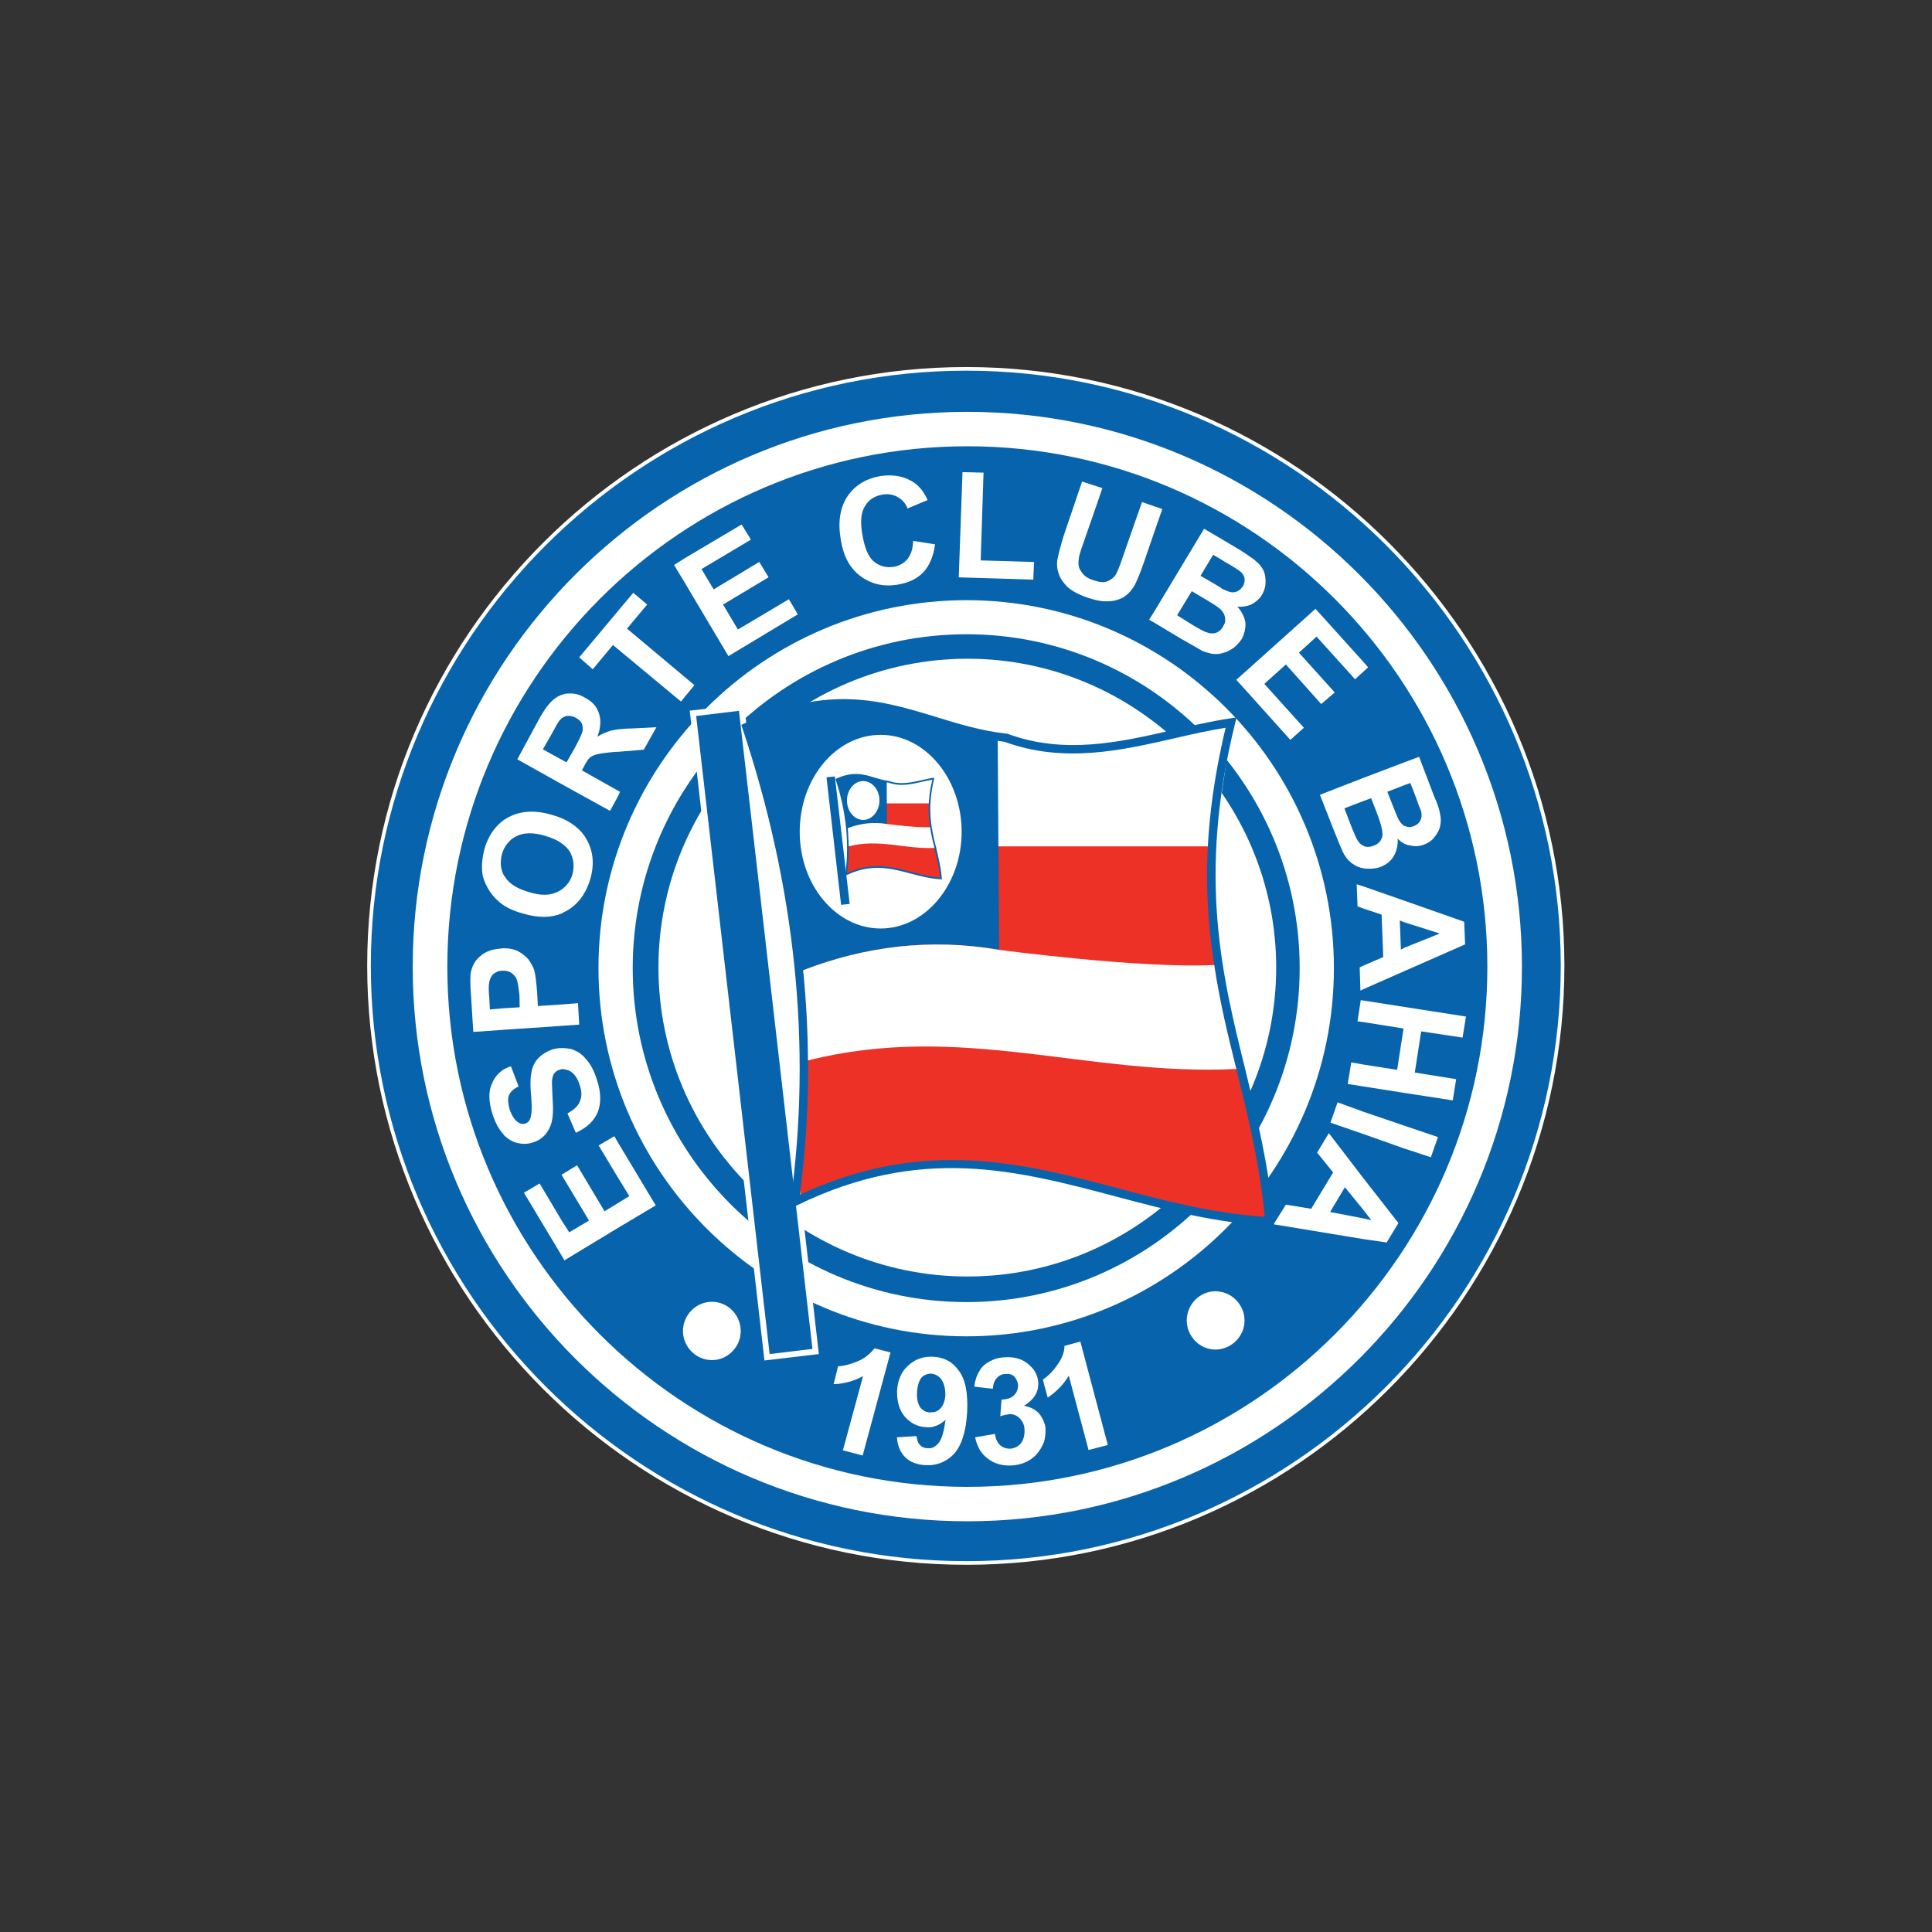 <?xml version="1.0" encoding="UTF-8" standalone="no"?>
<!-- Created with Inkscape (http://www.inkscape.org/) -->

<svg
   xmlns:dc="http://purl.org/dc/elements/1.1/"
   xmlns:cc="http://creativecommons.org/ns#"
   xmlns:rdf="http://www.w3.org/1999/02/22-rdf-syntax-ns#"
   xmlns:svg="http://www.w3.org/2000/svg"
   xmlns="http://www.w3.org/2000/svg"
   xmlns:sodipodi="http://sodipodi.sourceforge.net/DTD/sodipodi-0.dtd"
   xmlns:inkscape="http://www.inkscape.org/namespaces/inkscape"
   width="700mm"
   height="700mm"
   viewBox="0 0 2480.315 2480.315"
   id="svg4668"
   version="1.1"
   inkscape:version="0.92.4 (5da689c313, 2019-01-14)"
   sodipodi:docname="bahia-ec-logo.svg"
   inkscape:export-filename="G:\Users\suitedoalex\sites\svg\bahia-ec-logo-0.png"
   inkscape:export-xdpi="148.63"
   inkscape:export-ydpi="148.63">
  <rect x="0" y="0" width="2480.315" height="2480.315" fill="#333333" stroke="none"/>
  <defs
     id="defs4670">
    <clipPath
       id="clipPath32"
       clipPathUnits="userSpaceOnUse">
      <path
         inkscape:connector-curvature="0"
         id="path30"
         d="M 0,595.275 H 841.89 V 0 H 0 Z" />
    </clipPath>
    <clipPath
       id="clipPath32-5"
       clipPathUnits="userSpaceOnUse">
      <path
         inkscape:connector-curvature="0"
         id="path30-7"
         d="M 0,595.275 H 841.89 V 0 H 0 Z" />
    </clipPath>
  </defs>
  <sodipodi:namedview
     id="base"
     pagecolor="#ffffff"
     bordercolor="#666666"
     borderopacity="1.0"
     inkscape:pageopacity="0.0"
     inkscape:pageshadow="2"
     inkscape:zoom="0.11007292"
     inkscape:cx="1102.7431"
     inkscape:cy="1753.2777"
     inkscape:document-units="px"
     inkscape:current-layer="layer1"
     showgrid="false"
     inkscape:window-width="1600"
     inkscape:window-height="837"
     inkscape:window-x="-8"
     inkscape:window-y="-8"
     inkscape:window-maximized="1" />
  <g
     inkscape:label="Camada 1"
     inkscape:groupmode="layer"
     id="layer1"
     transform="translate(0,1427.953)">
    <g
       id="g26"
       transform="matrix(5.925,0,0,-5.925,-2615.183,2000.893)"
       inkscape:export-xdpi="23.428694"
       inkscape:export-ydpi="23.428694">
      <g
         clip-path="url(#clipPath32)"
         id="g28">
        <g
           transform="matrix(1.184,0,0,1.184,650.784,240.048)"
           id="g34">
          <path
             id="path36"
             style="fill:#0763ab;fill-opacity:1;fill-rule:evenodd;stroke:none"
             d="M 0,0 C 60.081,0 109.097,49.115 109.097,109.294 109.097,169.411 60.081,218.527 0,218.527 -60.213,218.528 -109.33,169.411 -109.33,109.294 -109.33,49.115 -60.213,0 0,0"
             inkscape:connector-curvature="0" />
        </g>
        <g
           transform="matrix(1.184,0,0,1.184,650.784,240.048)"
           id="g38">
          <path
             id="path40"
             style="fill:none;stroke:#ffffff;stroke-width:0.665;stroke-linecap:butt;stroke-linejoin:miter;stroke-miterlimit:22.926;stroke-dasharray:none;stroke-opacity:1"
             d="M 0,0 C 60.081,0 109.097,49.115 109.097,109.294 109.097,169.411 60.081,218.527 0,218.527 -60.213,218.528 -109.33,169.411 -109.33,109.294 -109.33,49.115 -60.213,0 0,0 Z"
             inkscape:connector-curvature="0" />
        </g>
        <g
           transform="matrix(1.184,0,0,1.184,530.808,369.22)"
           id="g42">
          <path
             id="path44"
             style="fill:#ffffff;fill-opacity:1;fill-rule:evenodd;stroke:none"
             d="m 0,0 v 0 c 0,-55.938 45.525,-101.467 101.496,-101.467 55.937,0 101.495,45.529 101.495,101.467 0,56.003 -45.558,101.563 -101.495,101.563 C 45.525,101.563 0,56.003 0,0 m 6.332,0 c 0,52.511 42.685,95.264 95.164,95.264 52.478,0 95.166,-42.753 95.166,-95.264 0,-52.448 -42.688,-95.167 -95.166,-95.167 C 49.017,-95.167 6.332,-52.448 6.332,0"
             inkscape:connector-curvature="0" />
        </g>
        <g
           transform="matrix(1.184,0,0,1.184,651.052,302.121)"
           id="g46">
          <path
             id="path48"
             style="fill:#ffffff;fill-opacity:1;fill-rule:evenodd;stroke:none"
             d="m 0,0 c -31.199,0 -56.587,25.359 -56.587,56.556 0,31.071 25.388,56.497 56.587,56.497 31.003,0 56.46,-25.426 56.46,-56.497 C 56.46,25.359 31.003,0 0,0"
             inkscape:connector-curvature="0" />
        </g>
        <g
           transform="matrix(1.184,0,0,1.184,571.057,368.949)"
           id="g50">
          <path
             id="path52"
             style="fill:#ffffff;fill-opacity:1;fill-rule:evenodd;stroke:none"
             d="m 0,0 v 0 c 0,-37.141 30.224,-67.391 67.359,-67.391 37.037,0 67.227,30.25 67.227,67.391 0,37.139 -30.19,67.327 -67.227,67.327 C 30.224,67.327 0,37.139 0,0 m 6.266,0 c 0,33.68 27.379,61.092 61.093,61.092 33.614,0 60.963,-27.412 60.963,-61.092 0,-33.714 -27.349,-61.125 -60.963,-61.125 C 33.645,-61.125 6.266,-33.714 6.266,0"
             inkscape:connector-curvature="0" />
        </g>
        <g
           transform="matrix(1.184,0,0,1.184,603.157,421.136)"
           id="g54">
          <path
             id="path56"
             style="fill:#ee3126;fill-opacity:1;fill-rule:evenodd;stroke:none"
             d="M 0,0 C 21.475,10.084 31.783,-0.229 47.453,-1.928 61.871,-7.279 75.548,-1.11 88.668,0.814 78.321,-41.089 93.14,-60.052 95.685,-90.466 66.669,-89.064 43.304,-70.072 8.878,-86.813 12.824,-57.799 9.494,-28.524 0,0"
             inkscape:connector-curvature="0" />
        </g>
        <g
           transform="matrix(1.184,0,0,1.184,657.197,419.553)"
           id="g58">
          <path
             id="path60"
             style="fill:#ffffff;fill-opacity:1;fill-rule:evenodd;stroke:none"
             d="M 0,0 V -20.464 H 39.844 L 43.239,2.25 C 26.498,-1.698 13.087,-4.242 0,0"
             inkscape:connector-curvature="0" />
        </g>
        <g
           transform="matrix(1.184,0,0,1.184,758.285,353.884)"
           id="g62">
          <path
             id="path64"
             style="fill:#ffffff;fill-opacity:1;fill-rule:evenodd;stroke:none"
             d="m 0,0 0.622,3.853 -11.293,1.76 -7.475,1.174 -0.488,0.067 -0.59,-3.883 1.078,-0.132 7.344,-1.174 -1.175,-7.57 -6.169,0.977 -2.221,0.392 -0.65,-3.948 2.871,-0.459 7.475,-1.174 8.875,-1.37 0.622,3.882 -7.572,1.208 1.174,7.539 z"
             inkscape:connector-curvature="0" />
        </g>
        <g
           transform="matrix(1.184,0,0,1.184,736.806,337.815)"
           id="g66">
          <path
             id="path68"
             style="fill:#ffffff;fill-opacity:1;fill-rule:evenodd;stroke:none"
             d="M 0,0 -4.733,1.729 -6.035,-1.993 0,-4.08 l 7.476,-2.644 4.861,-1.599 1.303,3.688 -6.164,2.087 z"
             inkscape:connector-curvature="0" />
        </g>
        <g
           transform="matrix(1.184,0,0,1.184,736.806,386.642)"
           id="g70">
          <path
             id="path72"
             style="fill:#ffffff;fill-opacity:1;fill-rule:evenodd;stroke:none"
             d="M 0,0 V 0 L -1.237,0.389 -1.077,-3.657 0,-4.049 3.327,-5.158 3.624,-12.925 0,-14.492 l -0.685,-0.326 0.132,-4.243 0.553,0.262 7.476,3.297 11.128,4.894 -0.165,4.144 -10.963,3.853 z m 13.97,-8.617 -6.494,-2.612 -0.622,-0.327 -0.197,5.319 0.819,-0.322 z"
             inkscape:connector-curvature="0" />
        </g>
        <g
           transform="matrix(1.184,0,0,1.184,729.312,333.178)"
           id="g74">
          <path
             id="path76"
             style="fill:#ffffff;fill-opacity:1;fill-rule:evenodd;stroke:none"
             d="m 0,0 v 0 l -2.152,-3.557 2.936,-3.624 -4.014,-6.657 -4.635,0.752 -2.251,-3.591 16.448,-2.709 4.246,-0.619 2.152,3.557 -6.398,8.189 z m 7.769,-15.925 -1.437,0.324 -6.104,1.175 2.71,4.536 3.394,-4.176 z"
             inkscape:connector-curvature="0" />
        </g>
        <g
           transform="matrix(1.184,0,0,1.184,723.909,421.02)"
           id="g78">
          <path
             id="path80"
             style="fill:#ffffff;fill-opacity:1;fill-rule:evenodd;stroke:none"
             d="m 0,0 -7.247,8.029 3.946,3.556 6.462,-7.245 2.482,2.12 -6.558,7.28 3.23,2.937 7.047,-7.801 1.534,1.405 0.851,0.783 -0.851,0.978 -8.777,9.726 -11.784,-10.574 -2.709,-2.416 2.709,-3.002 7.185,-7.995 z"
             inkscape:connector-curvature="0" />
        </g>
        <g
           transform="matrix(1.184,0,0,1.184,727.381,406.494)"
           id="g82">
          <path
             id="path84"
             style="fill:#ffffff;fill-opacity:1;fill-rule:evenodd;stroke:none"
             d="m 0,0 v 0 l 2.415,-6.167 c 0.915,-2.32 1.537,-3.788 1.83,-4.405 0.488,-0.949 1.109,-1.633 1.794,-2.09 0.522,-0.391 1.239,-0.686 1.924,-0.782 0.134,-0.067 0.393,-0.067 0.521,-0.067 0.915,-0.063 1.796,0 2.647,0.326 1.078,0.458 1.858,1.043 2.38,1.991 0.521,0.85 0.781,1.926 0.718,3.166 0.391,-0.392 0.753,-0.685 1.209,-0.915 0.39,-0.161 0.719,-0.325 1.109,-0.325 0.816,-0.228 1.697,-0.163 2.512,0.164 0.785,0.292 1.503,0.782 1.928,1.404 0.488,0.586 0.881,1.304 1.009,1.989 0.165,0.718 0.165,1.403 0,2.154 -0.128,0.783 -0.425,1.861 -1.078,3.23 L 18.146,6.953 15.438,5.941 7.963,3.101 Z m 15.438,1.763 v 0 l 1.109,0.393 0.816,-2.091 c 0.621,-1.761 1.009,-2.74 1.174,-3.132 0.132,-0.718 0.066,-1.241 -0.165,-1.631 -0.226,-0.491 -0.615,-0.785 -1.141,-1.013 -0.618,-0.262 -1.174,-0.262 -1.632,0 h -0.161 c -0.39,0.228 -0.784,0.718 -1.077,1.239 -0.132,0.297 -0.521,1.143 -1.078,2.611 l -0.946,2.416 z m -6.072,-2.381 1.143,-2.939 c 0.622,-1.695 0.913,-2.774 0.913,-3.393 0.102,-0.555 -0.064,-0.978 -0.36,-1.47 -0.26,-0.392 -0.681,-0.684 -1.271,-0.913 -0.588,-0.228 -1.142,-0.259 -1.694,-0.098 -0.037,0 -0.037,0.098 -0.134,0.098 -0.487,0.229 -0.78,0.521 -1.077,1.011 -0.229,0.294 -0.554,1.141 -1.107,2.447 l -1.305,3.396 3.489,1.338 z"
             inkscape:connector-curvature="0" />
        </g>
        <g
           transform="matrix(1.184,0,0,1.184,710.42,440.216)"
           id="g86">
          <path
             id="path88"
             style="fill:#ffffff;fill-opacity:1;fill-rule:evenodd;stroke:none"
             d="M 0,0 V 0 C 0.525,1.013 0.753,2.026 0.688,3.002 0.525,4.081 0.035,5.029 -0.781,5.941 0.132,5.876 0.981,6.008 1.731,6.333 l 0.096,0.065 c 0.785,0.394 1.472,1.011 1.929,1.796 0.393,0.686 0.621,1.434 0.621,2.217 0,0.785 -0.065,1.47 -0.394,2.188 -0.324,0.621 -0.749,1.208 -1.371,1.665 -0.259,0.261 -0.55,0.489 -0.881,0.686 -0.521,0.39 -1.141,0.783 -1.993,1.338 l -3.23,1.925 -3.39,1.99 -8.815,-14.653 -1.238,-1.993 1.238,-0.716 4.507,-2.707 c 2.119,-1.21 3.521,-1.991 4.048,-2.318 1.01,-0.359 1.922,-0.621 2.804,-0.523 0.293,0 0.522,0.099 0.846,0.164 0.558,0.129 1.078,0.359 1.599,0.686 C -1.105,-1.4 -0.49,-0.685 0,0 m -3.423,2.318 c 0.324,0.46 0.489,0.914 0.388,1.438 0,0.391 -0.164,0.879 -0.457,1.273 0,0.065 -0.095,0.065 -0.095,0.129 -0.361,0.49 -1.308,1.11 -2.842,2.023 L -9.134,8.78 -11.812,4.375 -8.741,2.451 c 1.206,-0.686 1.987,-1.144 2.381,-1.207 0.552,-0.231 1.109,-0.231 1.631,-0.099 0.488,0.162 0.913,0.488 1.237,1.011 0.069,0.065 0.069,0.065 0.069,0.162 m 0.617,6.562 c -0.128,0.097 -0.393,0.13 -0.686,0.292 -0.388,0.326 -1.009,0.621 -1.759,1.109 l -2.284,1.306 2.315,3.851 1.728,-1.012 0.228,-0.162 C -1.631,13.35 -0.718,12.73 -0.39,12.5 0.132,12.111 0.425,11.654 0.525,11.196 0.59,10.641 0.525,10.185 0.196,9.628 -0.192,9.109 -0.586,8.78 -1.105,8.65 -1.631,8.487 -2.186,8.585 -2.806,8.88"
             inkscape:connector-curvature="0" />
        </g>
        <g
           transform="matrix(1.184,0,0,1.184,693.231,468.418)"
           id="g90">
          <path
             id="path92"
             style="fill:#ffffff;fill-opacity:1;fill-rule:evenodd;stroke:none"
             d="m 0,0 -1.175,0.391 -2.546,0.88 -3.552,-10.148 c -0.458,-1.436 -0.915,-2.513 -1.212,-3.069 -0.325,-0.589 -0.881,-0.978 -1.499,-1.24 -0.685,-0.327 -1.535,-0.23 -2.613,0.164 -1.074,0.293 -1.792,0.849 -2.216,1.534 -0.489,0.62 -0.623,1.403 -0.489,2.186 0,0.521 0.291,1.534 0.878,3.134 l 3.458,9.985 -3.72,1.208 -3.325,-9.791 c -0.653,-2.088 -1.047,-3.623 -1.243,-4.797 -0.063,-0.75 0,-1.534 0.328,-2.383 0.293,-0.848 0.853,-1.6 1.569,-2.316 0.749,-0.685 1.955,-1.371 3.75,-1.991 1.503,-0.492 2.711,-0.718 3.82,-0.622 0.977,0 1.827,0.295 2.608,0.685 0.749,0.459 1.371,1.078 1.924,1.928 0.527,0.846 1.144,2.381 1.928,4.634 l 2.152,6.265 z"
             inkscape:connector-curvature="0" />
        </g>
        <g
           transform="matrix(1.184,0,0,1.184,601.264,442.305)"
           id="g94">
          <path
             id="path96"
             style="fill:#ffffff;fill-opacity:1;fill-rule:evenodd;stroke:none"
             d="m 0,0 -2.711,4.568 8.325,4.993 -1.699,2.808 -8.353,-5.025 -2.221,3.719 9.039,5.386 -1.695,2.774 -10.51,-6.235 -1.859,-1.174 1.859,-3.069 8.092,-13.61 12.699,7.639 -1.631,2.772 z"
             inkscape:connector-curvature="0" />
        </g>
        <g
           transform="matrix(1.184,0,0,1.184,637.997,457.563)"
           id="g98">
          <path
             id="path100"
             style="fill:#ffffff;fill-opacity:1;fill-rule:evenodd;stroke:none"
             d="m 0,0 c -0.622,-0.75 -1.499,-1.241 -2.481,-1.404 -1.403,-0.228 -2.64,0.098 -3.72,1.012 -1.01,0.882 -1.662,2.579 -2.054,4.928 -0.393,2.318 -0.262,4.047 0.526,5.221 0.678,1.143 1.79,1.829 3.223,2.057 1.016,0.163 1.931,0 2.711,-0.457 0.851,-0.457 1.472,-1.175 1.826,-2.089 l 3.657,1.534 c -0.618,1.47 -1.467,2.48 -2.48,3.199 -1.696,1.141 -3.689,1.535 -6.101,1.207 -2.677,-0.457 -4.702,-1.697 -6.073,-3.72 -1.338,-1.991 -1.79,-4.634 -1.239,-7.866 0.456,-3.002 1.633,-5.254 3.557,-6.69 1.927,-1.468 4.142,-2.023 6.724,-1.631 2.058,0.324 3.689,1.076 4.862,2.315 1.142,1.242 1.829,2.939 2.122,5.092 L 1.046,3.33 C 1.011,1.86 0.621,0.783 0,0"
             inkscape:connector-curvature="0" />
        </g>
        <g
           transform="matrix(1.184,0,0,1.184,654.491,476.296)"
           id="g102">
          <path
             id="path104"
             style="fill:#ffffff;fill-opacity:1;fill-rule:evenodd;stroke:none"
             d="m 0,0 -3.85,0.098 -0.686,-19.256 13.641,-0.423 0.132,3.231 -9.759,0.293 z"
             inkscape:connector-curvature="0" />
        </g>
        <g
           transform="matrix(1.184,0,0,1.184,577.238,442.498)"
           id="g106">
          <path
             id="path108"
             style="fill:#ffffff;fill-opacity:1;fill-rule:evenodd;stroke:none"
             d="m 0,0 3.687,4.405 -2.543,2.154 -2.843,-3.393 -7.047,-8.423 2.476,-2.185 3.693,4.438 0.878,-0.718 11.587,-9.626 0.586,0.749 1.859,2.251 -1.859,1.57 z"
             inkscape:connector-curvature="0" />
        </g>
        <g
           transform="matrix(1.184,0,0,1.184,575.227,420.671)"
           id="g110">
          <path
             id="path112"
             style="fill:#ffffff;fill-opacity:1;fill-rule:evenodd;stroke:none"
             d="m 0,0 v 0 c -0.488,-0.097 -0.946,-0.162 -1.237,-0.227 -0.784,-0.261 -1.632,-0.556 -2.482,-1.111 0.62,1.633 0.685,3.038 0.291,4.246 -0.387,1.237 -1.206,2.185 -2.546,2.87 -0.977,0.619 -1.986,0.847 -3.095,0.785 -0.363,0 -0.75,-0.099 -1.144,-0.23 -0.521,-0.164 -1.078,-0.49 -1.536,-0.882 -0.781,-0.619 -1.694,-1.827 -2.709,-3.688 l -3.917,-7.244 8.162,-4.57 8.81,-4.863 1.403,2.579 0.425,0.913 -0.425,0.228 -6.558,3.689 0.39,0.718 c 0.36,0.751 0.754,1.306 1.047,1.601 0.392,0.323 0.78,0.457 1.306,0.618 0.552,0.13 1.696,0.326 3.49,0.458 H 0 L 4.767,-3.718 7.082,0.394 2.614,0.165 C 1.536,0.165 0.685,0.067 0,0 m -6.43,-0.227 c -0.064,-0.556 -0.617,-1.63 -1.466,-3.231 l -1.47,-2.578 -0.847,0.456 -3.489,1.927 1.561,2.709 c 0.754,1.401 1.242,2.25 1.407,2.478 0.228,0.229 0.356,0.394 0.521,0.555 0.325,0.13 0.553,0.295 0.847,0.36 0.556,0.065 1.078,0 1.699,-0.326 C -7.179,1.83 -6.786,1.534 -6.558,1.078 -6.43,0.687 -6.36,0.197 -6.43,-0.227"
             inkscape:connector-curvature="0" />
        </g>
        <g
           transform="matrix(1.184,0,0,1.184,574.498,332.522)"
           id="g114">
          <path
             id="path116"
             style="fill:#ffffff;fill-opacity:1;fill-rule:evenodd;stroke:none"
             d="m 0,0 -2.876,-1.695 3.492,-5.812 2.124,-3.459 -2.124,-1.305 -2.412,-1.468 -5.026,8.42 -2.775,-1.697 h -0.062 l 0.062,-0.165 4.958,-8.258 -3.618,-2.153 -1.34,2.09 -4.08,6.854 -2.87,-1.698 6.95,-11.585 0.457,-0.785 9.756,5.905 6.954,4.148 -6.954,11.585 z"
             inkscape:connector-curvature="0" />
        </g>
        <g
           transform="matrix(1.184,0,0,1.184,563.139,356.431)"
           id="g118">
          <path
             id="path120"
             style="fill:#ffffff;fill-opacity:1;fill-rule:evenodd;stroke:none"
             d="M 0,0 V 0 L 3.166,0.229 2.939,4.147 0,3.919 -4.404,3.624 -4.538,6.17 c -0.163,1.794 -0.291,3.165 -0.553,4.111 -0.228,0.586 -0.622,1.307 -1.078,1.926 -0.553,0.588 -1.237,1.144 -1.993,1.532 -0.716,0.296 -1.497,0.457 -2.412,0.457 -0.228,0 -0.456,0 -0.685,-0.063 -1.536,-0.098 -2.773,-0.555 -3.72,-1.404 -0.915,-0.75 -1.44,-1.763 -1.668,-2.839 -0.16,-0.782 -0.16,-2.318 0.034,-4.732 l 0.391,-6.265 5.648,0.391 z m -13.187,3.004 -0.096,1.926 c -0.134,1.403 -0.134,2.318 -0.063,2.805 0.063,0.654 0.323,1.208 0.685,1.664 0.488,0.392 1.009,0.688 1.695,0.688 h 0.392 c 0.49,0 0.85,-0.133 1.175,-0.296 0.456,-0.293 0.849,-0.683 1.078,-1.141 0.228,-0.556 0.389,-1.568 0.552,-3.1 L -7.735,3.396 -10.574,3.23 Z"
             inkscape:connector-curvature="0" />
        </g>
        <g
           transform="matrix(1.184,0,0,1.184,556.843,331.17)"
           id="g122">
          <path
             id="path124"
             style="fill:#ffffff;fill-opacity:1;fill-rule:evenodd;stroke:none"
             d="M 0,0 C 1.468,0.427 2.546,1.436 3.163,2.905 3.62,3.917 3.783,5.55 3.62,7.703 3.555,9.397 3.492,10.478 3.492,10.966 c 0,0.65 0.128,1.207 0.36,1.598 0.261,0.328 0.554,0.623 1.011,0.721 0.163,0.031 0.291,0.13 0.456,0.13 0.553,0 1.11,-0.13 1.631,-0.457 0.687,-0.46 1.238,-1.241 1.631,-2.48 0.394,-1.143 0.394,-2.155 0,-3.004 C 8.259,6.624 7.472,5.938 6.329,5.317 L 7.865,1.761 c 2.025,0.948 3.326,2.156 4.012,3.789 0.621,1.596 0.621,3.619 -0.16,5.936 -0.526,1.633 -1.143,2.841 -1.992,3.754 C 8.975,16.22 7.96,16.809 6.854,17.135 6.329,17.2 5.872,17.265 5.319,17.265 4.798,17.265 4.146,17.2 3.62,17.034 2.477,16.645 1.53,16.023 0.915,15.339 0.229,14.587 -0.132,13.708 -0.297,12.632 -0.488,11.616 -0.488,10.185 -0.297,8.257 -0.132,6.234 -0.229,5.026 -0.488,4.375 -0.622,3.917 -0.913,3.621 -1.402,3.46 -1.828,3.295 -2.321,3.394 -2.709,3.688 c -0.687,0.457 -1.143,1.24 -1.534,2.318 -0.294,1.076 -0.39,1.924 -0.161,2.546 0.261,0.716 0.845,1.239 1.792,1.695 l -1.404,3.689 C -4.474,13.805 -4.865,13.576 -5.255,13.415 -6.268,12.793 -7.051,11.88 -7.476,10.804 -8.191,9.268 -8.098,7.377 -7.342,5.026 -6.854,3.621 -6.268,2.449 -5.482,1.599 -5.42,1.534 -5.323,1.371 -5.255,1.306 -4.537,0.588 -3.756,0.132 -2.843,-0.097 -1.928,-0.327 -0.913,-0.327 0,0"
             inkscape:connector-curvature="0" />
        </g>
        <g
           transform="matrix(1.184,0,0,1.184,547.07,386.292)"
           id="g126">
          <path
             id="path128"
             style="fill:#ffffff;fill-opacity:1;fill-rule:evenodd;stroke:none"
             d="m 0,0 v 0 c 0.553,-1.011 1.206,-1.763 1.989,-2.447 0.328,-0.327 0.72,-0.555 1.013,-0.783 1.012,-0.622 2.152,-1.11 3.556,-1.468 2.711,-0.784 5.025,-0.784 7.018,0.063 0.229,0.165 0.457,0.264 0.718,0.394 2.15,1.172 3.622,3.1 4.469,5.874 0.786,2.774 0.524,5.19 -0.717,7.342 -0.914,1.599 -2.38,2.841 -4.47,3.785 -0.521,0.228 -1.206,0.456 -1.928,0.653 C 8.646,14.294 6.038,14.131 3.853,12.988 3.523,12.827 3.327,12.664 3.002,12.5 1.303,11.292 0.065,9.498 -0.622,7.114 -1.013,5.548 -1.141,4.179 -1.013,2.873 -0.913,1.924 -0.525,0.915 0,0 m 2.61,6.268 c 0.164,0.39 0.227,0.685 0.392,0.978 0.521,1.011 1.309,1.794 2.253,2.252 1.371,0.685 3.099,0.685 5.219,0.065 1.275,-0.391 2.318,-0.816 3.102,-1.438 0.616,-0.39 1.01,-0.879 1.403,-1.4 0.75,-1.307 0.915,-2.709 0.522,-4.179 C 15.207,1.405 14.522,0.488 13.576,-0.23 13.38,-0.391 13.12,-0.523 12.792,-0.685 11.42,-1.402 9.659,-1.402 7.572,-0.751 5.414,-0.13 3.917,0.785 3.161,2.022 3.099,2.089 3.099,2.188 3.002,2.219 2.317,3.396 2.218,4.796 2.61,6.268"
             inkscape:connector-curvature="0" />
        </g>
        <g
           transform="matrix(1.184,0,0,1.184,675.464,288.024)"
           id="g130">
          <path
             id="path132"
             style="fill:#ffffff;fill-opacity:1;fill-rule:evenodd;stroke:none"
             d="m 0,0 -2.903,-0.787 c 0,-1.301 -0.553,-2.443 -1.404,-3.619 -0.749,-1.076 -1.53,-1.828 -2.317,-2.383 -0.063,-0.065 -0.132,-0.162 -0.228,-0.162 l 0.228,-0.914 0.653,-2.385 c 1.6,1.078 2.908,2.385 3.853,4.016 l 3.621,-13.61 3.523,0.914 z"
             inkscape:connector-curvature="0" />
        </g>
        <g
           transform="matrix(1.184,0,0,1.184,666.544,272.417)"
           id="g134">
          <path
             id="path136"
             style="fill:#ffffff;fill-opacity:1;fill-rule:evenodd;stroke:none"
             d="m 0,0 c -0.719,0.783 -1.631,1.207 -2.774,1.437 1.828,1.11 2.677,2.481 2.608,4.209 -0.063,1.208 -0.584,2.319 -1.53,3.133 -1.175,1.176 -2.711,1.631 -4.474,1.535 -1.109,-0.035 -2.02,-0.293 -2.87,-0.751 -0.818,-0.458 -1.534,-1.012 -1.891,-1.795 -0.458,-0.686 -0.787,-1.602 -0.95,-2.838 l 3.394,-0.395 c 0.069,0.852 0.297,1.537 0.787,2.026 0.388,0.423 0.913,0.683 1.53,0.683 0.685,0.068 1.212,-0.064 1.6,-0.455 C -4.177,6.396 -3.949,5.844 -3.853,5.254 -3.853,4.473 -4.08,3.852 -4.636,3.33 -5.092,2.842 -5.877,2.613 -6.888,2.547 L -7.116,-0.49 c 0.622,0.23 1.239,0.33 1.733,0.392 0.685,0 1.303,-0.228 1.825,-0.783 0.522,-0.523 0.88,-1.207 0.88,-2.156 0.032,-0.975 -0.193,-1.762 -0.649,-2.379 -0.526,-0.623 -1.143,-0.914 -1.928,-1.014 -0.718,0 -1.303,0.162 -1.861,0.621 -0.52,0.457 -0.844,1.174 -0.978,2.088 l -3.624,-0.617 c 0.329,-1.599 1.012,-2.939 2.253,-3.853 1.174,-0.948 2.678,-1.403 4.474,-1.303 1.823,0.129 3.295,0.748 4.532,2.055 0.622,0.716 1.047,1.502 1.371,2.316 0.166,0.717 0.26,1.402 0.26,2.086 0,0.555 -0.094,1.014 -0.26,1.406 C 0.685,-1.01 0.391,-0.49 0,0"
             inkscape:connector-curvature="0" />
        </g>
        <g
           transform="matrix(1.184,0,0,1.184,643.524,284.739)"
           id="g138">
          <path
             id="path140"
             style="fill:#ffffff;fill-opacity:1;fill-rule:evenodd;stroke:none"
             d="m 0,0 v 0 h -0.359 c -1.631,0 -3.003,-0.521 -4.177,-1.631 -1.243,-1.076 -1.929,-2.707 -2.025,-4.633 -0.033,-1.925 0.392,-3.461 1.403,-4.699 1.109,-1.244 2.418,-1.861 3.851,-1.93 0.388,-0.062 0.717,0 0.948,0 0.977,0.166 1.921,0.623 2.676,1.373 -0.296,-2.121 -0.684,-3.621 -1.307,-4.306 -0.392,-0.459 -0.817,-0.752 -1.369,-0.914 h -0.622 c -0.553,0 -1.081,0.195 -1.372,0.586 -0.387,0.328 -0.552,0.945 -0.649,1.633 l -3.592,-0.227 c 0.129,-1.6 0.655,-2.842 1.601,-3.723 0.848,-0.816 2.088,-1.304 3.655,-1.371 h 0.979 c 1.693,0.162 3.064,0.85 4.239,2.09 1.371,1.533 2.156,4.014 2.386,7.568 C 6.43,-6.689 5.969,-4.176 4.729,-2.543 3.589,-0.91 2.021,-0.096 0,0 m 1.334,-9.498 c -0.456,-0.488 -1.01,-0.686 -1.693,-0.686 h -0.166 c -0.685,0 -1.306,0.293 -1.796,0.916 -0.419,0.622 -0.681,1.567 -0.584,2.776 0.062,1.24 0.387,2.154 0.843,2.707 0.462,0.457 1.081,0.687 1.703,0.687 h 0.062 C 0.39,-3.166 1.01,-3.459 1.562,-4.176 2.021,-4.861 2.28,-5.775 2.28,-7.049 2.184,-8.092 1.893,-8.973 1.334,-9.498"
             inkscape:connector-curvature="0" />
        </g>
        <g
           transform="matrix(1.184,0,0,1.184,627.18,283.735)"
           id="g142">
          <path
             id="path144"
             style="fill:#ffffff;fill-opacity:1;fill-rule:evenodd;stroke:none"
             d="m 0,0 c -1.306,-0.555 -2.545,-0.846 -3.555,-0.914 l -0.818,-3.262 c 1.928,0.065 3.686,0.551 5.389,1.467 L -2.673,-16.285 0.946,-17.23 6.042,1.633 3.103,2.385 C 2.317,1.373 1.307,0.521 0,0"
             inkscape:connector-curvature="0" />
        </g>
        <g
           transform="matrix(1.184,0,0,1.184,704.703,286.288)"
           id="g146">
          <path
             id="path148"
             style="fill:#ffffff;fill-opacity:1;fill-rule:evenodd;stroke:none"
             d="M 0,0 C 2.938,0 5.355,2.414 5.355,5.316 5.355,8.254 2.938,10.67 0,10.67 -2.839,10.67 -5.219,8.254 -5.219,5.316 -5.219,2.414 -2.839,0 0,0"
             inkscape:connector-curvature="0" />
        </g>
        <g
           transform="matrix(1.184,0,0,1.184,595.659,284.006)"
           id="g150">
          <path
             id="path152"
             style="fill:#ffffff;fill-opacity:1;fill-rule:evenodd;stroke:none"
             d="m 0,0 c 2.874,0 5.255,2.416 5.255,5.318 0,2.94 -2.381,5.354 -5.255,5.354 -2.934,0 -5.317,-2.414 -5.317,-5.354 C -5.317,2.416 -2.934,0 0,0"
             inkscape:connector-curvature="0" />
        </g>
        <g
           transform="matrix(1.184,0,0,1.184,601.338,425.924)"
           id="g154">
          <path
             id="path156"
             style="fill:#ffffff;fill-opacity:1;fill-rule:evenodd;stroke:none"
             d="m 0,0 -8.874,-1.011 13.673,-118.922 9.956,1.176 L 1.08,0.134 Z"
             inkscape:connector-curvature="0" />
        </g>
        <g
           transform="matrix(1.184,0,0,1.184,717.338,314.174)"
           id="g158">
          <path
             id="path160"
             style="fill:#0763ab;fill-opacity:1;fill-rule:evenodd;stroke:none"
             d="m 0,0 v 0 c -0.846,10.018 -3.066,18.961 -5.156,27.608 -4.309,17.429 -8.782,35.444 -1.895,63.414 l 0.26,1.11 -1.105,-0.163 c -3.459,-0.522 -7.02,-1.338 -10.447,-2.123 -9.825,-2.25 -19.97,-4.568 -30.413,-0.684 h -0.099 -0.064 c -4.602,0.521 -8.88,1.827 -12.985,3.1 -9.662,2.935 -19.618,5.973 -34.895,-1.208 l -0.615,-0.293 0.227,-0.653 c 9.692,-29.11 12.696,-58.191 8.81,-86.487 l -0.163,-1.402 1.305,0.62 c 22.779,11.098 40.241,6.431 58.712,1.532 8.874,-2.349 18.044,-4.763 27.709,-5.253 l 0.915,-0.033 z m -28.134,5.874 c -17.619,4.667 -35.829,9.498 -58.543,-1.078 0.947,7.605 1.499,15.274 1.499,22.944 0,0.555 0,1.111 -0.031,1.631 -0.034,5.483 -0.329,11 -0.884,16.514 11.292,4.342 23.204,5.908 35.866,3.722 l -0.259,38.248 c 0.424,-0.064 0.881,-0.129 1.274,-0.194 10.865,-3.949 21.21,-1.6 31.232,0.686 3.165,0.75 6.167,1.401 9.202,1.893 -2.417,-10.152 -3.396,-19.028 -3.396,-27.023 0,-5.843 0.488,-11.228 1.307,-16.384 1.009,-6.692 2.513,-12.925 4.045,-19.027 0.031,-0.161 0.099,-0.394 0.132,-0.555 2.055,-8.322 4.176,-16.938 5.059,-26.5 -9.172,0.587 -17.98,2.837 -26.503,5.123"
             inkscape:connector-curvature="0" />
        </g>
        <g
           transform="matrix(1.184,0,0,1.184,592.224,423.57)"
           id="g162">
          <path
             id="path164"
             style="fill:#0763ab;fill-opacity:1;fill-rule:evenodd;stroke:none"
             d="m 0,0 13.445,-116.769 7.836,0.944 L 7.832,0.946 Z"
             inkscape:connector-curvature="0" />
        </g>
        <g
           transform="matrix(1.184,0,0,1.184,709.263,347.085)"
           id="g166">
          <path
             id="path168"
             style="fill:#ffffff;fill-opacity:1;fill-rule:evenodd;stroke:none"
             d="m 0,0 c -1.531,6.103 -3.036,12.335 -4.045,19.027 -13.348,-0.686 -39.359,2.775 -39.359,2.775 -12.662,2.185 -24.575,0.619 -35.867,-3.723 0.555,-5.514 0.85,-11.03 0.884,-16.514 C -50.321,8.616 -27.249,-1.338 0,0"
             inkscape:connector-curvature="0" />
        </g>
        <g
           transform="matrix(1.184,0,0,1.184,632.206,377.524)"
           id="g170">
          <path
             id="path172"
             style="fill:#ffffff;fill-opacity:1;fill-rule:evenodd;stroke:none"
             d="m 0,0 c -8.194,0 -14.82,7.963 -14.82,17.689 0,9.791 6.626,17.753 14.82,17.753 8.125,0 14.813,-7.962 14.813,-17.753 C 14.813,7.963 8.125,0 0,0"
             inkscape:connector-curvature="0" />
        </g>
        <g
           transform="matrix(1.184,0,0,1.184,622.626,409.778)"
           id="g174">
          <path
             id="path176"
             style="fill:#ee3126;fill-opacity:1;fill-rule:evenodd;stroke:none"
             d="m 0,0 c 4.273,2.024 6.362,-0.031 9.496,-0.39 2.868,-1.078 5.61,0.193 8.226,0.555 -2.056,-8.357 0.914,-12.173 1.433,-18.245 C 13.348,-17.82 8.678,-14 1.792,-17.361 2.542,-11.552 1.893,-5.711 0,0"
             inkscape:connector-curvature="0" />
        </g>
        <g
           transform="matrix(1.184,0,0,1.184,633.437,409.47)"
           id="g178">
          <path
             id="path180"
             style="fill:#ffffff;fill-opacity:1;fill-rule:evenodd;stroke:none"
             d="M 0,0 V -4.08 H 7.966 L 8.65,0.425 C 5.288,-0.327 2.615,-0.85 0,0"
             inkscape:connector-curvature="0" />
        </g>
        <g
           transform="matrix(1.184,0,0,1.184,622.274,410.744)"
           id="g182">
          <path
             id="path184"
             style="fill:#ffffff;fill-opacity:1;fill-rule:evenodd;stroke:none"
             d="M 0,0 -1.791,-0.195 0.95,-23.987 2.938,-23.759 0.196,0 Z"
             inkscape:connector-curvature="0" />
        </g>
        <g
           transform="matrix(1.184,0,0,1.184,645.457,388.378)"
           id="g186">
          <path
             id="path188"
             style="fill:#0763ab;fill-opacity:1;fill-rule:evenodd;stroke:none"
             d="m 0,0 v 0 c -0.165,2.022 -0.623,3.785 -1.015,5.515 -0.883,3.491 -1.758,7.115 -0.393,12.73 l 0.068,0.192 -0.227,-0.031 c -0.723,-0.096 -1.404,-0.26 -2.09,-0.425 -1.959,-0.423 -3.984,-0.913 -6.105,-0.129 h -0.031 c -0.915,0.098 -1.765,0.393 -2.577,0.619 -1.928,0.589 -3.917,1.175 -6.988,-0.226 l -0.128,-0.067 0.065,-0.13 c 1.924,-5.843 2.513,-11.65 1.763,-17.297 l -0.067,-0.294 0.263,0.129 c 4.565,2.188 8.063,1.275 11.78,0.295 1.765,-0.456 3.589,-0.948 5.517,-1.046 L 0,-0.197 Z m -5.616,1.177 c -3.524,0.944 -7.179,1.924 -11.718,-0.197 0.197,1.499 0.297,3.034 0.297,4.568 v 0.327 c -0.035,1.109 -0.1,2.187 -0.163,3.328 2.249,0.85 4.634,1.174 7.147,0.752 l -0.033,7.603 h 0.262 c 2.183,-0.816 4.208,-0.327 6.232,0.132 0.621,0.162 1.238,0.26 1.859,0.358 -0.521,-2.022 -0.685,-3.785 -0.685,-5.386 0,-1.173 0.097,-2.251 0.26,-3.294 0.197,-1.341 0.49,-2.579 0.818,-3.786 V 5.45 C -0.914,3.785 -0.494,2.089 -0.33,0.162 -2.158,0.26 -3.917,0.751 -5.616,1.177"
             inkscape:connector-curvature="0" />
        </g>
        <g
           transform="matrix(1.184,0,0,1.184,620.462,410.281)"
           id="g190">
          <path
             id="path192"
             style="fill:#0763ab;fill-opacity:1;fill-rule:evenodd;stroke:none"
             d="M 0,0 2.674,-23.336 4.242,-23.17 1.531,0.164 Z"
             inkscape:connector-curvature="0" />
        </g>
        <g
           transform="matrix(1.184,0,0,1.184,643.871,394.985)"
           id="g194">
          <path
             id="path196"
             style="fill:#ffffff;fill-opacity:1;fill-rule:evenodd;stroke:none"
             d="m 0,0 c -0.328,1.208 -0.621,2.445 -0.818,3.787 -2.674,-0.099 -7.895,0.586 -7.895,0.586 -2.514,0.423 -4.898,0.099 -7.147,-0.751 0.063,-1.142 0.128,-2.22 0.163,-3.329 C -10.084,1.729 -5.451,-0.262 0,0"
             inkscape:connector-curvature="0" />
        </g>
        <g
           transform="matrix(1.184,0,0,1.184,628.419,401.048)"
           id="g198">
          <path
             id="path200"
             style="fill:#ffffff;fill-opacity:1;fill-rule:evenodd;stroke:none"
             d="m 0,0 c -1.631,0 -2.971,1.6 -2.971,3.559 0,1.956 1.34,3.557 2.971,3.557 1.631,0 2.971,-1.601 2.971,-3.557 C 2.971,1.631 1.631,0 0,0"
             inkscape:connector-curvature="0" />
        </g>
      </g>
    </g>
    <g
       id="g26-4"
       transform="matrix(7.257,0,0,-7.257,-930.398,2365.808)">
      <g
         clip-path="url(#clipPath32-5)"
         id="g28-9">
        <g
           transform="translate(650.763,238.557)"
           id="g34-5">
          <path
             id="path36-0"
             style="fill:#0763ab;fill-opacity:1;fill-rule:evenodd;stroke:none"
             d="M 0,0 C 60.081,0 109.097,49.115 109.097,109.294 109.097,169.411 60.081,218.527 0,218.527 -60.213,218.528 -109.33,169.411 -109.33,109.294 -109.33,49.115 -60.213,0 0,0"
             inkscape:connector-curvature="0" />
        </g>
        <g
           transform="translate(650.763,238.557)"
           id="g38-9">
          <path
             id="path40-8"
             style="fill:none;stroke:#ffffff;stroke-width:0.665;stroke-linecap:butt;stroke-linejoin:miter;stroke-miterlimit:22.926;stroke-dasharray:none;stroke-opacity:1"
             d="M 0,0 C 60.081,0 109.097,49.115 109.097,109.294 109.097,169.411 60.081,218.527 0,218.527 -60.213,218.528 -109.33,169.411 -109.33,109.294 -109.33,49.115 -60.213,0 0,0 Z"
             inkscape:connector-curvature="0" />
        </g>
        <g
           transform="translate(549.398,347.69)"
           id="g42-6">
          <path
             id="path44-8"
             style="fill:#ffffff;fill-opacity:1;fill-rule:evenodd;stroke:none"
             d="m 0,0 v 0 c 0,-55.938 45.525,-101.467 101.496,-101.467 55.937,0 101.495,45.529 101.495,101.467 0,56.003 -45.558,101.563 -101.495,101.563 C 45.525,101.563 0,56.003 0,0 m 6.332,0 c 0,52.511 42.685,95.264 95.164,95.264 52.478,0 95.166,-42.753 95.166,-95.264 0,-52.448 -42.688,-95.167 -95.166,-95.167 C 49.017,-95.167 6.332,-52.448 6.332,0"
             inkscape:connector-curvature="0" />
        </g>
        <g
           transform="translate(650.989,291)"
           id="g46-6">
          <path
             id="path48-3"
             style="fill:#ffffff;fill-opacity:1;fill-rule:evenodd;stroke:none"
             d="m 0,0 c -31.199,0 -56.587,25.359 -56.587,56.556 0,31.071 25.388,56.497 56.587,56.497 31.003,0 56.46,-25.426 56.46,-56.497 C 56.46,25.359 31.003,0 0,0"
             inkscape:connector-curvature="0" />
        </g>
        <g
           transform="translate(583.403,347.461)"
           id="g50-6">
          <path
             id="path52-7"
             style="fill:#ffffff;fill-opacity:1;fill-rule:evenodd;stroke:none"
             d="m 0,0 v 0 c 0,-37.141 30.224,-67.391 67.359,-67.391 37.037,0 67.227,30.25 67.227,67.391 0,37.139 -30.19,67.327 -67.227,67.327 C 30.224,67.327 0,37.139 0,0 m 6.266,0 c 0,33.68 27.379,61.092 61.093,61.092 33.614,0 60.963,-27.412 60.963,-61.092 0,-33.714 -27.349,-61.125 -60.963,-61.125 C 33.645,-61.125 6.266,-33.714 6.266,0"
             inkscape:connector-curvature="0" />
        </g>
        <g
           transform="translate(610.524,391.553)"
           id="g54-2">
          <path
             id="path56-6"
             style="fill:#ee3126;fill-opacity:1;fill-rule:evenodd;stroke:none"
             d="M 0,0 C 21.475,10.084 31.783,-0.229 47.453,-1.928 61.871,-7.279 75.548,-1.11 88.668,0.814 78.321,-41.089 93.14,-60.052 95.685,-90.466 66.669,-89.064 43.304,-70.072 8.878,-86.813 12.824,-57.799 9.494,-28.524 0,0"
             inkscape:connector-curvature="0" />
        </g>
        <g
           transform="translate(656.181,390.215)"
           id="g58-1">
          <path
             id="path60-0"
             style="fill:#ffffff;fill-opacity:1;fill-rule:evenodd;stroke:none"
             d="M 0,0 V -20.464 H 39.844 L 43.239,2.25 C 26.498,-1.698 13.087,-4.242 0,0"
             inkscape:connector-curvature="0" />
        </g>
        <g
           transform="translate(741.587,334.733)"
           id="g62-5">
          <path
             id="path64-1"
             style="fill:#ffffff;fill-opacity:1;fill-rule:evenodd;stroke:none"
             d="m 0,0 0.622,3.853 -11.293,1.76 -7.475,1.174 -0.488,0.067 -0.59,-3.883 1.078,-0.132 7.344,-1.174 -1.175,-7.57 -6.169,0.977 -2.221,0.392 -0.65,-3.948 2.871,-0.459 7.475,-1.174 8.875,-1.37 0.622,3.882 -7.572,1.208 1.174,7.539 z"
             inkscape:connector-curvature="0" />
        </g>
        <g
           transform="translate(723.44,321.157)"
           id="g66-7">
          <path
             id="path68-5"
             style="fill:#ffffff;fill-opacity:1;fill-rule:evenodd;stroke:none"
             d="M 0,0 -4.733,1.729 -6.035,-1.993 0,-4.08 l 7.476,-2.644 4.861,-1.599 1.303,3.688 -6.164,2.087 z"
             inkscape:connector-curvature="0" />
        </g>
        <g
           transform="translate(723.44,362.409)"
           id="g70-4">
          <path
             id="path72-4"
             style="fill:#ffffff;fill-opacity:1;fill-rule:evenodd;stroke:none"
             d="M 0,0 V 0 L -1.237,0.389 -1.077,-3.657 0,-4.049 3.327,-5.158 3.624,-12.925 0,-14.492 l -0.685,-0.326 0.132,-4.243 0.553,0.262 7.476,3.297 11.128,4.894 -0.165,4.144 -10.963,3.853 z m 13.97,-8.617 -6.494,-2.612 -0.622,-0.327 -0.197,5.319 0.819,-0.322 z"
             inkscape:connector-curvature="0" />
        </g>
        <g
           transform="translate(717.108,317.24)"
           id="g74-6">
          <path
             id="path76-9"
             style="fill:#ffffff;fill-opacity:1;fill-rule:evenodd;stroke:none"
             d="m 0,0 v 0 l -2.152,-3.557 2.936,-3.624 -4.014,-6.657 -4.635,0.752 -2.251,-3.591 16.448,-2.709 4.246,-0.619 2.152,3.557 -6.398,8.189 z m 7.769,-15.925 -1.437,0.324 -6.104,1.175 2.71,4.536 3.394,-4.176 z"
             inkscape:connector-curvature="0" />
        </g>
        <g
           transform="translate(712.544,391.454)"
           id="g78-8">
          <path
             id="path80-0"
             style="fill:#ffffff;fill-opacity:1;fill-rule:evenodd;stroke:none"
             d="m 0,0 -7.247,8.029 3.946,3.556 6.462,-7.245 2.482,2.12 -6.558,7.28 3.23,2.937 7.047,-7.801 1.534,1.405 0.851,0.783 -0.851,0.978 -8.777,9.726 -11.784,-10.574 -2.709,-2.416 2.709,-3.002 7.185,-7.995 z"
             inkscape:connector-curvature="0" />
        </g>
        <g
           transform="translate(715.477,379.182)"
           id="g82-1">
          <path
             id="path84-9"
             style="fill:#ffffff;fill-opacity:1;fill-rule:evenodd;stroke:none"
             d="m 0,0 v 0 l 2.415,-6.167 c 0.915,-2.32 1.537,-3.788 1.83,-4.405 0.488,-0.949 1.109,-1.633 1.794,-2.09 0.522,-0.391 1.239,-0.686 1.924,-0.782 0.134,-0.067 0.393,-0.067 0.521,-0.067 0.915,-0.063 1.796,0 2.647,0.326 1.078,0.458 1.858,1.043 2.38,1.991 0.521,0.85 0.781,1.926 0.718,3.166 0.391,-0.392 0.753,-0.685 1.209,-0.915 0.39,-0.161 0.719,-0.325 1.109,-0.325 0.816,-0.228 1.697,-0.163 2.512,0.164 0.785,0.292 1.503,0.782 1.928,1.404 0.488,0.586 0.881,1.304 1.009,1.989 0.165,0.718 0.165,1.403 0,2.154 -0.128,0.783 -0.425,1.861 -1.078,3.23 L 18.146,6.953 15.438,5.941 7.963,3.101 Z m 15.438,1.763 v 0 l 1.109,0.393 0.816,-2.091 c 0.621,-1.761 1.009,-2.74 1.174,-3.132 0.132,-0.718 0.066,-1.241 -0.165,-1.631 -0.226,-0.491 -0.615,-0.785 -1.141,-1.013 -0.618,-0.262 -1.174,-0.262 -1.632,0 h -0.161 c -0.39,0.228 -0.784,0.718 -1.077,1.239 -0.132,0.297 -0.521,1.143 -1.078,2.611 l -0.946,2.416 z m -6.072,-2.381 1.143,-2.939 c 0.622,-1.695 0.913,-2.774 0.913,-3.393 0.102,-0.555 -0.064,-0.978 -0.36,-1.47 -0.26,-0.392 -0.681,-0.684 -1.271,-0.913 -0.588,-0.228 -1.142,-0.259 -1.694,-0.098 -0.037,0 -0.037,0.098 -0.134,0.098 -0.487,0.229 -0.78,0.521 -1.077,1.011 -0.229,0.294 -0.554,1.141 -1.107,2.447 l -1.305,3.396 3.489,1.338 z"
             inkscape:connector-curvature="0" />
        </g>
        <g
           transform="translate(701.148,407.672)"
           id="g86-1">
          <path
             id="path88-5"
             style="fill:#ffffff;fill-opacity:1;fill-rule:evenodd;stroke:none"
             d="M 0,0 V 0 C 0.525,1.013 0.753,2.026 0.688,3.002 0.525,4.081 0.035,5.029 -0.781,5.941 0.132,5.876 0.981,6.008 1.731,6.333 l 0.096,0.065 c 0.785,0.394 1.472,1.011 1.929,1.796 0.393,0.686 0.621,1.434 0.621,2.217 0,0.785 -0.065,1.47 -0.394,2.188 -0.324,0.621 -0.749,1.208 -1.371,1.665 -0.259,0.261 -0.55,0.489 -0.881,0.686 -0.521,0.39 -1.141,0.783 -1.993,1.338 l -3.23,1.925 -3.39,1.99 -8.815,-14.653 -1.238,-1.993 1.238,-0.716 4.507,-2.707 c 2.119,-1.21 3.521,-1.991 4.048,-2.318 1.01,-0.359 1.922,-0.621 2.804,-0.523 0.293,0 0.522,0.099 0.846,0.164 0.558,0.129 1.078,0.359 1.599,0.686 C -1.105,-1.4 -0.49,-0.685 0,0 m -3.423,2.318 c 0.324,0.46 0.489,0.914 0.388,1.438 0,0.391 -0.164,0.879 -0.457,1.273 0,0.065 -0.095,0.065 -0.095,0.129 -0.361,0.49 -1.308,1.11 -2.842,2.023 L -9.134,8.78 -11.812,4.375 -8.741,2.451 c 1.206,-0.686 1.987,-1.144 2.381,-1.207 0.552,-0.231 1.109,-0.231 1.631,-0.099 0.488,0.162 0.913,0.488 1.237,1.011 0.069,0.065 0.069,0.065 0.069,0.162 m 0.617,6.562 c -0.128,0.097 -0.393,0.13 -0.686,0.292 -0.388,0.326 -1.009,0.621 -1.759,1.109 l -2.284,1.306 2.315,3.851 1.728,-1.012 0.228,-0.162 C -1.631,13.35 -0.718,12.73 -0.39,12.5 0.132,12.111 0.425,11.654 0.525,11.196 0.59,10.641 0.525,10.185 0.196,9.628 -0.192,9.109 -0.586,8.78 -1.105,8.65 -1.631,8.487 -2.186,8.585 -2.806,8.88"
             inkscape:connector-curvature="0" />
        </g>
        <g
           transform="translate(686.625,431.5)"
           id="g90-4">
          <path
             id="path92-1"
             style="fill:#ffffff;fill-opacity:1;fill-rule:evenodd;stroke:none"
             d="m 0,0 -1.175,0.391 -2.546,0.88 -3.552,-10.148 c -0.458,-1.436 -0.915,-2.513 -1.212,-3.069 -0.325,-0.589 -0.881,-0.978 -1.499,-1.24 -0.685,-0.327 -1.535,-0.23 -2.613,0.164 -1.074,0.293 -1.792,0.849 -2.216,1.534 -0.489,0.62 -0.623,1.403 -0.489,2.186 0,0.521 0.291,1.534 0.878,3.134 l 3.458,9.985 -3.72,1.208 -3.325,-9.791 c -0.653,-2.088 -1.047,-3.623 -1.243,-4.797 -0.063,-0.75 0,-1.534 0.328,-2.383 0.293,-0.848 0.853,-1.6 1.569,-2.316 0.749,-0.685 1.955,-1.371 3.75,-1.991 1.503,-0.492 2.711,-0.718 3.82,-0.622 0.977,0 1.827,0.295 2.608,0.685 0.749,0.459 1.371,1.078 1.924,1.928 0.527,0.846 1.144,2.381 1.928,4.634 l 2.152,6.265 z"
             inkscape:connector-curvature="0" />
        </g>
        <g
           transform="translate(608.925,409.437)"
           id="g94-3">
          <path
             id="path96-0"
             style="fill:#ffffff;fill-opacity:1;fill-rule:evenodd;stroke:none"
             d="m 0,0 -2.711,4.568 8.325,4.993 -1.699,2.808 -8.353,-5.025 -2.221,3.719 9.039,5.386 -1.695,2.774 -10.51,-6.235 -1.859,-1.174 1.859,-3.069 8.092,-13.61 12.699,7.639 -1.631,2.772 z"
             inkscape:connector-curvature="0" />
        </g>
        <g
           transform="translate(639.959,422.328)"
           id="g98-1">
          <path
             id="path100-5"
             style="fill:#ffffff;fill-opacity:1;fill-rule:evenodd;stroke:none"
             d="m 0,0 c -0.622,-0.75 -1.499,-1.241 -2.481,-1.404 -1.403,-0.228 -2.64,0.098 -3.72,1.012 -1.01,0.882 -1.662,2.579 -2.054,4.928 -0.393,2.318 -0.262,4.047 0.526,5.221 0.678,1.143 1.79,1.829 3.223,2.057 1.016,0.163 1.931,0 2.711,-0.457 0.851,-0.457 1.472,-1.175 1.826,-2.089 l 3.657,1.534 c -0.618,1.47 -1.467,2.48 -2.48,3.199 -1.696,1.141 -3.689,1.535 -6.101,1.207 -2.677,-0.457 -4.702,-1.697 -6.073,-3.72 -1.338,-1.991 -1.79,-4.634 -1.239,-7.866 0.456,-3.002 1.633,-5.254 3.557,-6.69 1.927,-1.468 4.142,-2.023 6.724,-1.631 2.058,0.324 3.689,1.076 4.862,2.315 1.142,1.242 1.829,2.939 2.122,5.092 L 1.046,3.33 C 1.011,1.86 0.621,0.783 0,0"
             inkscape:connector-curvature="0" />
        </g>
        <g
           transform="translate(653.894,438.156)"
           id="g102-6">
          <path
             id="path104-8"
             style="fill:#ffffff;fill-opacity:1;fill-rule:evenodd;stroke:none"
             d="m 0,0 -3.85,0.098 -0.686,-19.256 13.641,-0.423 0.132,3.231 -9.759,0.293 z"
             inkscape:connector-curvature="0" />
        </g>
        <g
           transform="translate(588.626,409.601)"
           id="g106-1">
          <path
             id="path108-5"
             style="fill:#ffffff;fill-opacity:1;fill-rule:evenodd;stroke:none"
             d="m 0,0 3.687,4.405 -2.543,2.154 -2.843,-3.393 -7.047,-8.423 2.476,-2.185 3.693,4.438 0.878,-0.718 11.587,-9.626 0.586,0.749 1.859,2.251 -1.859,1.57 z"
             inkscape:connector-curvature="0" />
        </g>
        <g
           transform="translate(586.927,391.159)"
           id="g110-5">
          <path
             id="path112-7"
             style="fill:#ffffff;fill-opacity:1;fill-rule:evenodd;stroke:none"
             d="m 0,0 v 0 c -0.488,-0.097 -0.946,-0.162 -1.237,-0.227 -0.784,-0.261 -1.632,-0.556 -2.482,-1.111 0.62,1.633 0.685,3.038 0.291,4.246 -0.387,1.237 -1.206,2.185 -2.546,2.87 -0.977,0.619 -1.986,0.847 -3.095,0.785 -0.363,0 -0.75,-0.099 -1.144,-0.23 -0.521,-0.164 -1.078,-0.49 -1.536,-0.882 -0.781,-0.619 -1.694,-1.827 -2.709,-3.688 l -3.917,-7.244 8.162,-4.57 8.81,-4.863 1.403,2.579 0.425,0.913 -0.425,0.228 -6.558,3.689 0.39,0.718 c 0.36,0.751 0.754,1.306 1.047,1.601 0.392,0.323 0.78,0.457 1.306,0.618 0.552,0.13 1.696,0.326 3.49,0.458 H 0 L 4.767,-3.718 7.082,0.394 2.614,0.165 C 1.536,0.165 0.685,0.067 0,0 m -6.43,-0.227 c -0.064,-0.556 -0.617,-1.63 -1.466,-3.231 l -1.47,-2.578 -0.847,0.456 -3.489,1.927 1.561,2.709 c 0.754,1.401 1.242,2.25 1.407,2.478 0.228,0.229 0.356,0.394 0.521,0.555 0.325,0.13 0.553,0.295 0.847,0.36 0.556,0.065 1.078,0 1.699,-0.326 C -7.179,1.83 -6.786,1.534 -6.558,1.078 -6.43,0.687 -6.36,0.197 -6.43,-0.227"
             inkscape:connector-curvature="0" />
        </g>
        <g
           transform="translate(586.311,316.685)"
           id="g114-1">
          <path
             id="path116-8"
             style="fill:#ffffff;fill-opacity:1;fill-rule:evenodd;stroke:none"
             d="m 0,0 -2.876,-1.695 3.492,-5.812 2.124,-3.459 -2.124,-1.305 -2.412,-1.468 -5.026,8.42 -2.775,-1.697 h -0.062 l 0.062,-0.165 4.958,-8.258 -3.618,-2.153 -1.34,2.09 -4.08,6.854 -2.87,-1.698 6.95,-11.585 0.457,-0.785 9.756,5.905 6.954,4.148 -6.954,11.585 z"
             inkscape:connector-curvature="0" />
        </g>
        <g
           transform="translate(576.714,336.885)"
           id="g118-7">
          <path
             id="path120-4"
             style="fill:#ffffff;fill-opacity:1;fill-rule:evenodd;stroke:none"
             d="M 0,0 V 0 L 3.166,0.229 2.939,4.147 0,3.919 -4.404,3.624 -4.538,6.17 c -0.163,1.794 -0.291,3.165 -0.553,4.111 -0.228,0.586 -0.622,1.307 -1.078,1.926 -0.553,0.588 -1.237,1.144 -1.993,1.532 -0.716,0.296 -1.497,0.457 -2.412,0.457 -0.228,0 -0.456,0 -0.685,-0.063 -1.536,-0.098 -2.773,-0.555 -3.72,-1.404 -0.915,-0.75 -1.44,-1.763 -1.668,-2.839 -0.16,-0.782 -0.16,-2.318 0.034,-4.732 l 0.391,-6.265 5.648,0.391 z m -13.187,3.004 -0.096,1.926 c -0.134,1.403 -0.134,2.318 -0.063,2.805 0.063,0.654 0.323,1.208 0.685,1.664 0.488,0.392 1.009,0.688 1.695,0.688 h 0.392 c 0.49,0 0.85,-0.133 1.175,-0.296 0.456,-0.293 0.849,-0.683 1.078,-1.141 0.228,-0.556 0.389,-1.568 0.552,-3.1 L -7.735,3.396 -10.574,3.23 Z"
             inkscape:connector-curvature="0" />
        </g>
        <g
           transform="translate(571.394,315.543)"
           id="g122-9">
          <path
             id="path124-1"
             style="fill:#ffffff;fill-opacity:1;fill-rule:evenodd;stroke:none"
             d="M 0,0 C 1.468,0.427 2.546,1.436 3.163,2.905 3.62,3.917 3.783,5.55 3.62,7.703 3.555,9.397 3.492,10.478 3.492,10.966 c 0,0.65 0.128,1.207 0.36,1.598 0.261,0.328 0.554,0.623 1.011,0.721 0.163,0.031 0.291,0.13 0.456,0.13 0.553,0 1.11,-0.13 1.631,-0.457 0.687,-0.46 1.238,-1.241 1.631,-2.48 0.394,-1.143 0.394,-2.155 0,-3.004 C 8.259,6.624 7.472,5.938 6.329,5.317 L 7.865,1.761 c 2.025,0.948 3.326,2.156 4.012,3.789 0.621,1.596 0.621,3.619 -0.16,5.936 -0.526,1.633 -1.143,2.841 -1.992,3.754 C 8.975,16.22 7.96,16.809 6.854,17.135 6.329,17.2 5.872,17.265 5.319,17.265 4.798,17.265 4.146,17.2 3.62,17.034 2.477,16.645 1.53,16.023 0.915,15.339 0.229,14.587 -0.132,13.708 -0.297,12.632 -0.488,11.616 -0.488,10.185 -0.297,8.257 -0.132,6.234 -0.229,5.026 -0.488,4.375 -0.622,3.917 -0.913,3.621 -1.402,3.46 -1.828,3.295 -2.321,3.394 -2.709,3.688 c -0.687,0.457 -1.143,1.24 -1.534,2.318 -0.294,1.076 -0.39,1.924 -0.161,2.546 0.261,0.716 0.845,1.239 1.792,1.695 l -1.404,3.689 C -4.474,13.805 -4.865,13.576 -5.255,13.415 -6.268,12.793 -7.051,11.88 -7.476,10.804 -8.191,9.268 -8.098,7.377 -7.342,5.026 -6.854,3.621 -6.268,2.449 -5.482,1.599 -5.42,1.534 -5.323,1.371 -5.255,1.306 -4.537,0.588 -3.756,0.132 -2.843,-0.097 -1.928,-0.327 -0.913,-0.327 0,0"
             inkscape:connector-curvature="0" />
        </g>
        <g
           transform="translate(563.138,362.114)"
           id="g126-2">
          <path
             id="path128-6"
             style="fill:#ffffff;fill-opacity:1;fill-rule:evenodd;stroke:none"
             d="m 0,0 v 0 c 0.553,-1.011 1.206,-1.763 1.989,-2.447 0.328,-0.327 0.72,-0.555 1.013,-0.783 1.012,-0.622 2.152,-1.11 3.556,-1.468 2.711,-0.784 5.025,-0.784 7.018,0.063 0.229,0.165 0.457,0.264 0.718,0.394 2.15,1.172 3.622,3.1 4.469,5.874 0.786,2.774 0.524,5.19 -0.717,7.342 -0.914,1.599 -2.38,2.841 -4.47,3.785 -0.521,0.228 -1.206,0.456 -1.928,0.653 C 8.646,14.294 6.038,14.131 3.853,12.988 3.523,12.827 3.327,12.664 3.002,12.5 1.303,11.292 0.065,9.498 -0.622,7.114 -1.013,5.548 -1.141,4.179 -1.013,2.873 -0.913,1.924 -0.525,0.915 0,0 m 2.61,6.268 c 0.164,0.39 0.227,0.685 0.392,0.978 0.521,1.011 1.309,1.794 2.253,2.252 1.371,0.685 3.099,0.685 5.219,0.065 1.275,-0.391 2.318,-0.816 3.102,-1.438 0.616,-0.39 1.01,-0.879 1.403,-1.4 0.75,-1.307 0.915,-2.709 0.522,-4.179 C 15.207,1.405 14.522,0.488 13.576,-0.23 13.38,-0.391 13.12,-0.523 12.792,-0.685 11.42,-1.402 9.659,-1.402 7.572,-0.751 5.414,-0.13 3.917,0.785 3.161,2.022 3.099,2.089 3.099,2.188 3.002,2.219 2.317,3.396 2.218,4.796 2.61,6.268"
             inkscape:connector-curvature="0" />
        </g>
        <g
           transform="translate(671.614,279.09)"
           id="g130-4">
          <path
             id="path132-4"
             style="fill:#ffffff;fill-opacity:1;fill-rule:evenodd;stroke:none"
             d="m 0,0 -2.903,-0.787 c 0,-1.301 -0.553,-2.443 -1.404,-3.619 -0.749,-1.076 -1.53,-1.828 -2.317,-2.383 -0.063,-0.065 -0.132,-0.162 -0.228,-0.162 l 0.228,-0.914 0.653,-2.385 c 1.6,1.078 2.908,2.385 3.853,4.016 l 3.621,-13.61 3.523,0.914 z"
             inkscape:connector-curvature="0" />
        </g>
        <g
           transform="translate(664.078,265.904)"
           id="g134-8">
          <path
             id="path136-5"
             style="fill:#ffffff;fill-opacity:1;fill-rule:evenodd;stroke:none"
             d="m 0,0 c -0.719,0.783 -1.631,1.207 -2.774,1.437 1.828,1.11 2.677,2.481 2.608,4.209 -0.063,1.208 -0.584,2.319 -1.53,3.133 -1.175,1.176 -2.711,1.631 -4.474,1.535 -1.109,-0.035 -2.02,-0.293 -2.87,-0.751 -0.818,-0.458 -1.534,-1.012 -1.891,-1.795 -0.458,-0.686 -0.787,-1.602 -0.95,-2.838 l 3.394,-0.395 c 0.069,0.852 0.297,1.537 0.787,2.026 0.388,0.423 0.913,0.683 1.53,0.683 0.685,0.068 1.212,-0.064 1.6,-0.455 C -4.177,6.396 -3.949,5.844 -3.853,5.254 -3.853,4.473 -4.08,3.852 -4.636,3.33 -5.092,2.842 -5.877,2.613 -6.888,2.547 L -7.116,-0.49 c 0.622,0.23 1.239,0.33 1.733,0.392 0.685,0 1.303,-0.228 1.825,-0.783 0.522,-0.523 0.88,-1.207 0.88,-2.156 0.032,-0.975 -0.193,-1.762 -0.649,-2.379 -0.526,-0.623 -1.143,-0.914 -1.928,-1.014 -0.718,0 -1.303,0.162 -1.861,0.621 -0.52,0.457 -0.844,1.174 -0.978,2.088 l -3.624,-0.617 c 0.329,-1.599 1.012,-2.939 2.253,-3.853 1.174,-0.948 2.678,-1.403 4.474,-1.303 1.823,0.129 3.295,0.748 4.532,2.055 0.622,0.716 1.047,1.502 1.371,2.316 0.166,0.717 0.26,1.402 0.26,2.086 0,0.555 -0.094,1.014 -0.26,1.406 C 0.685,-1.01 0.391,-0.49 0,0"
             inkscape:connector-curvature="0" />
        </g>
        <g
           transform="translate(644.629,276.315)"
           id="g138-0">
          <path
             id="path140-4"
             style="fill:#ffffff;fill-opacity:1;fill-rule:evenodd;stroke:none"
             d="m 0,0 v 0 h -0.359 c -1.631,0 -3.003,-0.521 -4.177,-1.631 -1.243,-1.076 -1.929,-2.707 -2.025,-4.633 -0.033,-1.925 0.392,-3.461 1.403,-4.699 1.109,-1.244 2.418,-1.861 3.851,-1.93 0.388,-0.062 0.717,0 0.948,0 0.977,0.166 1.921,0.623 2.676,1.373 -0.296,-2.121 -0.684,-3.621 -1.307,-4.306 -0.392,-0.459 -0.817,-0.752 -1.369,-0.914 h -0.622 c -0.553,0 -1.081,0.195 -1.372,0.586 -0.387,0.328 -0.552,0.945 -0.649,1.633 l -3.592,-0.227 c 0.129,-1.6 0.655,-2.842 1.601,-3.723 0.848,-0.816 2.088,-1.304 3.655,-1.371 h 0.979 c 1.693,0.162 3.064,0.85 4.239,2.09 1.371,1.533 2.156,4.014 2.386,7.568 C 6.43,-6.689 5.969,-4.176 4.729,-2.543 3.589,-0.91 2.021,-0.096 0,0 m 1.334,-9.498 c -0.456,-0.488 -1.01,-0.686 -1.693,-0.686 h -0.166 c -0.685,0 -1.306,0.293 -1.796,0.916 -0.419,0.622 -0.681,1.567 -0.584,2.776 0.062,1.24 0.387,2.154 0.843,2.707 0.462,0.457 1.081,0.687 1.703,0.687 h 0.062 C 0.39,-3.166 1.01,-3.459 1.562,-4.176 2.021,-4.861 2.28,-5.775 2.28,-7.049 2.184,-8.092 1.893,-8.973 1.334,-9.498"
             inkscape:connector-curvature="0" />
        </g>
        <g
           transform="translate(630.82,275.467)"
           id="g142-8">
          <path
             id="path144-7"
             style="fill:#ffffff;fill-opacity:1;fill-rule:evenodd;stroke:none"
             d="m 0,0 c -1.306,-0.555 -2.545,-0.846 -3.555,-0.914 l -0.818,-3.262 c 1.928,0.065 3.686,0.551 5.389,1.467 L -2.673,-16.285 0.946,-17.23 6.042,1.633 3.103,2.385 C 2.317,1.373 1.307,0.521 0,0"
             inkscape:connector-curvature="0" />
        </g>
        <g
           transform="translate(696.317,277.623)"
           id="g146-2">
          <path
             id="path148-6"
             style="fill:#ffffff;fill-opacity:1;fill-rule:evenodd;stroke:none"
             d="M 0,0 C 2.938,0 5.355,2.414 5.355,5.316 5.355,8.254 2.938,10.67 0,10.67 -2.839,10.67 -5.219,8.254 -5.219,5.316 -5.219,2.414 -2.839,0 0,0"
             inkscape:connector-curvature="0" />
        </g>
        <g
           transform="translate(604.189,275.695)"
           id="g150-8">
          <path
             id="path152-3"
             style="fill:#ffffff;fill-opacity:1;fill-rule:evenodd;stroke:none"
             d="m 0,0 c 2.874,0 5.255,2.416 5.255,5.318 0,2.94 -2.381,5.354 -5.255,5.354 -2.934,0 -5.317,-2.414 -5.317,-5.354 C -5.317,2.416 -2.934,0 0,0"
             inkscape:connector-curvature="0" />
        </g>
        <g
           transform="translate(608.987,395.597)"
           id="g154-7">
          <path
             id="path156-8"
             style="fill:#ffffff;fill-opacity:1;fill-rule:evenodd;stroke:none"
             d="m 0,0 -8.874,-1.011 13.673,-118.922 9.956,1.176 L 1.08,0.134 Z"
             inkscape:connector-curvature="0" />
        </g>
        <g
           transform="translate(706.992,301.183)"
           id="g158-9">
          <path
             id="path160-1"
             style="fill:#0763ab;fill-opacity:1;fill-rule:evenodd;stroke:none"
             d="m 0,0 v 0 c -0.846,10.018 -3.066,18.961 -5.156,27.608 -4.309,17.429 -8.782,35.444 -1.895,63.414 l 0.26,1.11 -1.105,-0.163 c -3.459,-0.522 -7.02,-1.338 -10.447,-2.123 -9.825,-2.25 -19.97,-4.568 -30.413,-0.684 h -0.099 -0.064 c -4.602,0.521 -8.88,1.827 -12.985,3.1 -9.662,2.935 -19.618,5.973 -34.895,-1.208 l -0.615,-0.293 0.227,-0.653 c 9.692,-29.11 12.696,-58.191 8.81,-86.487 l -0.163,-1.402 1.305,0.62 c 22.779,11.098 40.241,6.431 58.712,1.532 8.874,-2.349 18.044,-4.763 27.709,-5.253 l 0.915,-0.033 z m -28.134,5.874 c -17.619,4.667 -35.829,9.498 -58.543,-1.078 0.947,7.605 1.499,15.274 1.499,22.944 0,0.555 0,1.111 -0.031,1.631 -0.034,5.483 -0.329,11 -0.884,16.514 11.292,4.342 23.204,5.908 35.866,3.722 l -0.259,38.248 c 0.424,-0.064 0.881,-0.129 1.274,-0.194 10.865,-3.949 21.21,-1.6 31.232,0.686 3.165,0.75 6.167,1.401 9.202,1.893 -2.417,-10.152 -3.396,-19.028 -3.396,-27.023 0,-5.843 0.488,-11.228 1.307,-16.384 1.009,-6.692 2.513,-12.925 4.045,-19.027 0.031,-0.161 0.099,-0.394 0.132,-0.555 2.055,-8.322 4.176,-16.938 5.059,-26.5 -9.172,0.587 -17.98,2.837 -26.503,5.123"
             inkscape:connector-curvature="0" />
        </g>
        <g
           transform="translate(601.287,393.608)"
           id="g162-7">
          <path
             id="path164-9"
             style="fill:#0763ab;fill-opacity:1;fill-rule:evenodd;stroke:none"
             d="m 0,0 13.445,-116.769 7.836,0.944 L 7.832,0.946 Z"
             inkscape:connector-curvature="0" />
        </g>
        <g
           transform="translate(700.17,328.989)"
           id="g166-6">
          <path
             id="path168-7"
             style="fill:#ffffff;fill-opacity:1;fill-rule:evenodd;stroke:none"
             d="m 0,0 c -1.531,6.103 -3.036,12.335 -4.045,19.027 -13.348,-0.686 -39.359,2.775 -39.359,2.775 -12.662,2.185 -24.575,0.619 -35.867,-3.723 0.555,-5.514 0.85,-11.03 0.884,-16.514 C -50.321,8.616 -27.249,-1.338 0,0"
             inkscape:connector-curvature="0" />
        </g>
        <g
           transform="translate(635.066,354.706)"
           id="g170-4">
          <path
             id="path172-4"
             style="fill:#ffffff;fill-opacity:1;fill-rule:evenodd;stroke:none"
             d="m 0,0 c -8.194,0 -14.82,7.963 -14.82,17.689 0,9.791 6.626,17.753 14.82,17.753 8.125,0 14.813,-7.962 14.813,-17.753 C 14.813,7.963 8.125,0 0,0"
             inkscape:connector-curvature="0" />
        </g>
        <g
           transform="translate(626.973,381.956)"
           id="g174-1">
          <path
             id="path176-1"
             style="fill:#ee3126;fill-opacity:1;fill-rule:evenodd;stroke:none"
             d="m 0,0 c 4.273,2.024 6.362,-0.031 9.496,-0.39 2.868,-1.078 5.61,0.193 8.226,0.555 -2.056,-8.357 0.914,-12.173 1.433,-18.245 C 13.348,-17.82 8.678,-14 1.792,-17.361 2.542,-11.552 1.893,-5.711 0,0"
             inkscape:connector-curvature="0" />
        </g>
        <g
           transform="translate(636.106,381.696)"
           id="g178-7">
          <path
             id="path180-6"
             style="fill:#ffffff;fill-opacity:1;fill-rule:evenodd;stroke:none"
             d="M 0,0 V -4.08 H 7.966 L 8.65,0.425 C 5.288,-0.327 2.615,-0.85 0,0"
             inkscape:connector-curvature="0" />
        </g>
        <g
           transform="translate(626.676,382.772)"
           id="g182-4">
          <path
             id="path184-4"
             style="fill:#ffffff;fill-opacity:1;fill-rule:evenodd;stroke:none"
             d="M 0,0 -1.791,-0.195 0.95,-23.987 2.938,-23.759 0.196,0 Z"
             inkscape:connector-curvature="0" />
        </g>
        <g
           transform="translate(646.262,363.877)"
           id="g186-8">
          <path
             id="path188-7"
             style="fill:#0763ab;fill-opacity:1;fill-rule:evenodd;stroke:none"
             d="m 0,0 v 0 c -0.165,2.022 -0.623,3.785 -1.015,5.515 -0.883,3.491 -1.758,7.115 -0.393,12.73 l 0.068,0.192 -0.227,-0.031 c -0.723,-0.096 -1.404,-0.26 -2.09,-0.425 -1.959,-0.423 -3.984,-0.913 -6.105,-0.129 h -0.031 c -0.915,0.098 -1.765,0.393 -2.577,0.619 -1.928,0.589 -3.917,1.175 -6.988,-0.226 l -0.128,-0.067 0.065,-0.13 c 1.924,-5.843 2.513,-11.65 1.763,-17.297 l -0.067,-0.294 0.263,0.129 c 4.565,2.188 8.063,1.275 11.78,0.295 1.765,-0.456 3.589,-0.948 5.517,-1.046 L 0,-0.197 Z m -5.616,1.177 c -3.524,0.944 -7.179,1.924 -11.718,-0.197 0.197,1.499 0.297,3.034 0.297,4.568 v 0.327 c -0.035,1.109 -0.1,2.187 -0.163,3.328 2.249,0.85 4.634,1.174 7.147,0.752 l -0.033,7.603 h 0.262 c 2.183,-0.816 4.208,-0.327 6.232,0.132 0.621,0.162 1.238,0.26 1.859,0.358 -0.521,-2.022 -0.685,-3.785 -0.685,-5.386 0,-1.173 0.097,-2.251 0.26,-3.294 0.197,-1.341 0.49,-2.579 0.818,-3.786 V 5.45 C -0.914,3.785 -0.494,2.089 -0.33,0.162 -2.158,0.26 -3.917,0.751 -5.616,1.177"
             inkscape:connector-curvature="0" />
        </g>
        <g
           transform="translate(625.144,382.381)"
           id="g190-5">
          <path
             id="path192-4"
             style="fill:#0763ab;fill-opacity:1;fill-rule:evenodd;stroke:none"
             d="M 0,0 2.674,-23.336 4.242,-23.17 1.531,0.164 Z"
             inkscape:connector-curvature="0" />
        </g>
        <g
           transform="translate(644.922,369.458)"
           id="g194-3">
          <path
             id="path196-5"
             style="fill:#ffffff;fill-opacity:1;fill-rule:evenodd;stroke:none"
             d="m 0,0 c -0.328,1.208 -0.621,2.445 -0.818,3.787 -2.674,-0.099 -7.895,0.586 -7.895,0.586 -2.514,0.423 -4.898,0.099 -7.147,-0.751 0.063,-1.142 0.128,-2.22 0.163,-3.329 C -10.084,1.729 -5.451,-0.262 0,0"
             inkscape:connector-curvature="0" />
        </g>
        <g
           transform="translate(631.867,374.581)"
           id="g198-9">
          <path
             id="path200-5"
             style="fill:#ffffff;fill-opacity:1;fill-rule:evenodd;stroke:none"
             d="m 0,0 c -1.631,0 -2.971,1.6 -2.971,3.559 0,1.956 1.34,3.557 2.971,3.557 1.631,0 2.971,-1.601 2.971,-3.557 C 2.971,1.631 1.631,0 0,0"
             inkscape:connector-curvature="0" />
        </g>
        <g
           transform="translate(610.981,484.663)"
           id="g202-7">
          <path
             id="path204-0"
             style="fill:#ffd530;fill-opacity:1;fill-rule:evenodd;stroke:none"
             d="m 0,0 16.547,0.49 -12.795,-10.77 5.482,-16.058 -13.932,9.205 -13.09,-10.445 4.245,16.711 -13.38,9.789 16.546,0.882 4.697,16.057 z"
             inkscape:connector-curvature="0" />
        </g>
        <g
           transform="translate(710.715,482.868)"
           id="g206-0">
          <path
             id="path208-5"
             style="fill:#ffd530;fill-opacity:1;fill-rule:evenodd;stroke:none"
             d="m 0,0 16.547,-0.783 -13.58,-9.759 4.245,-16.448 -13.185,10.281 -13.84,-9.465 5.485,16.35 -12.599,10.803 16.578,-0.392 5.909,15.666 z"
             inkscape:connector-curvature="0" />
        </g>
      </g>
    </g>
  </g>
</svg>
